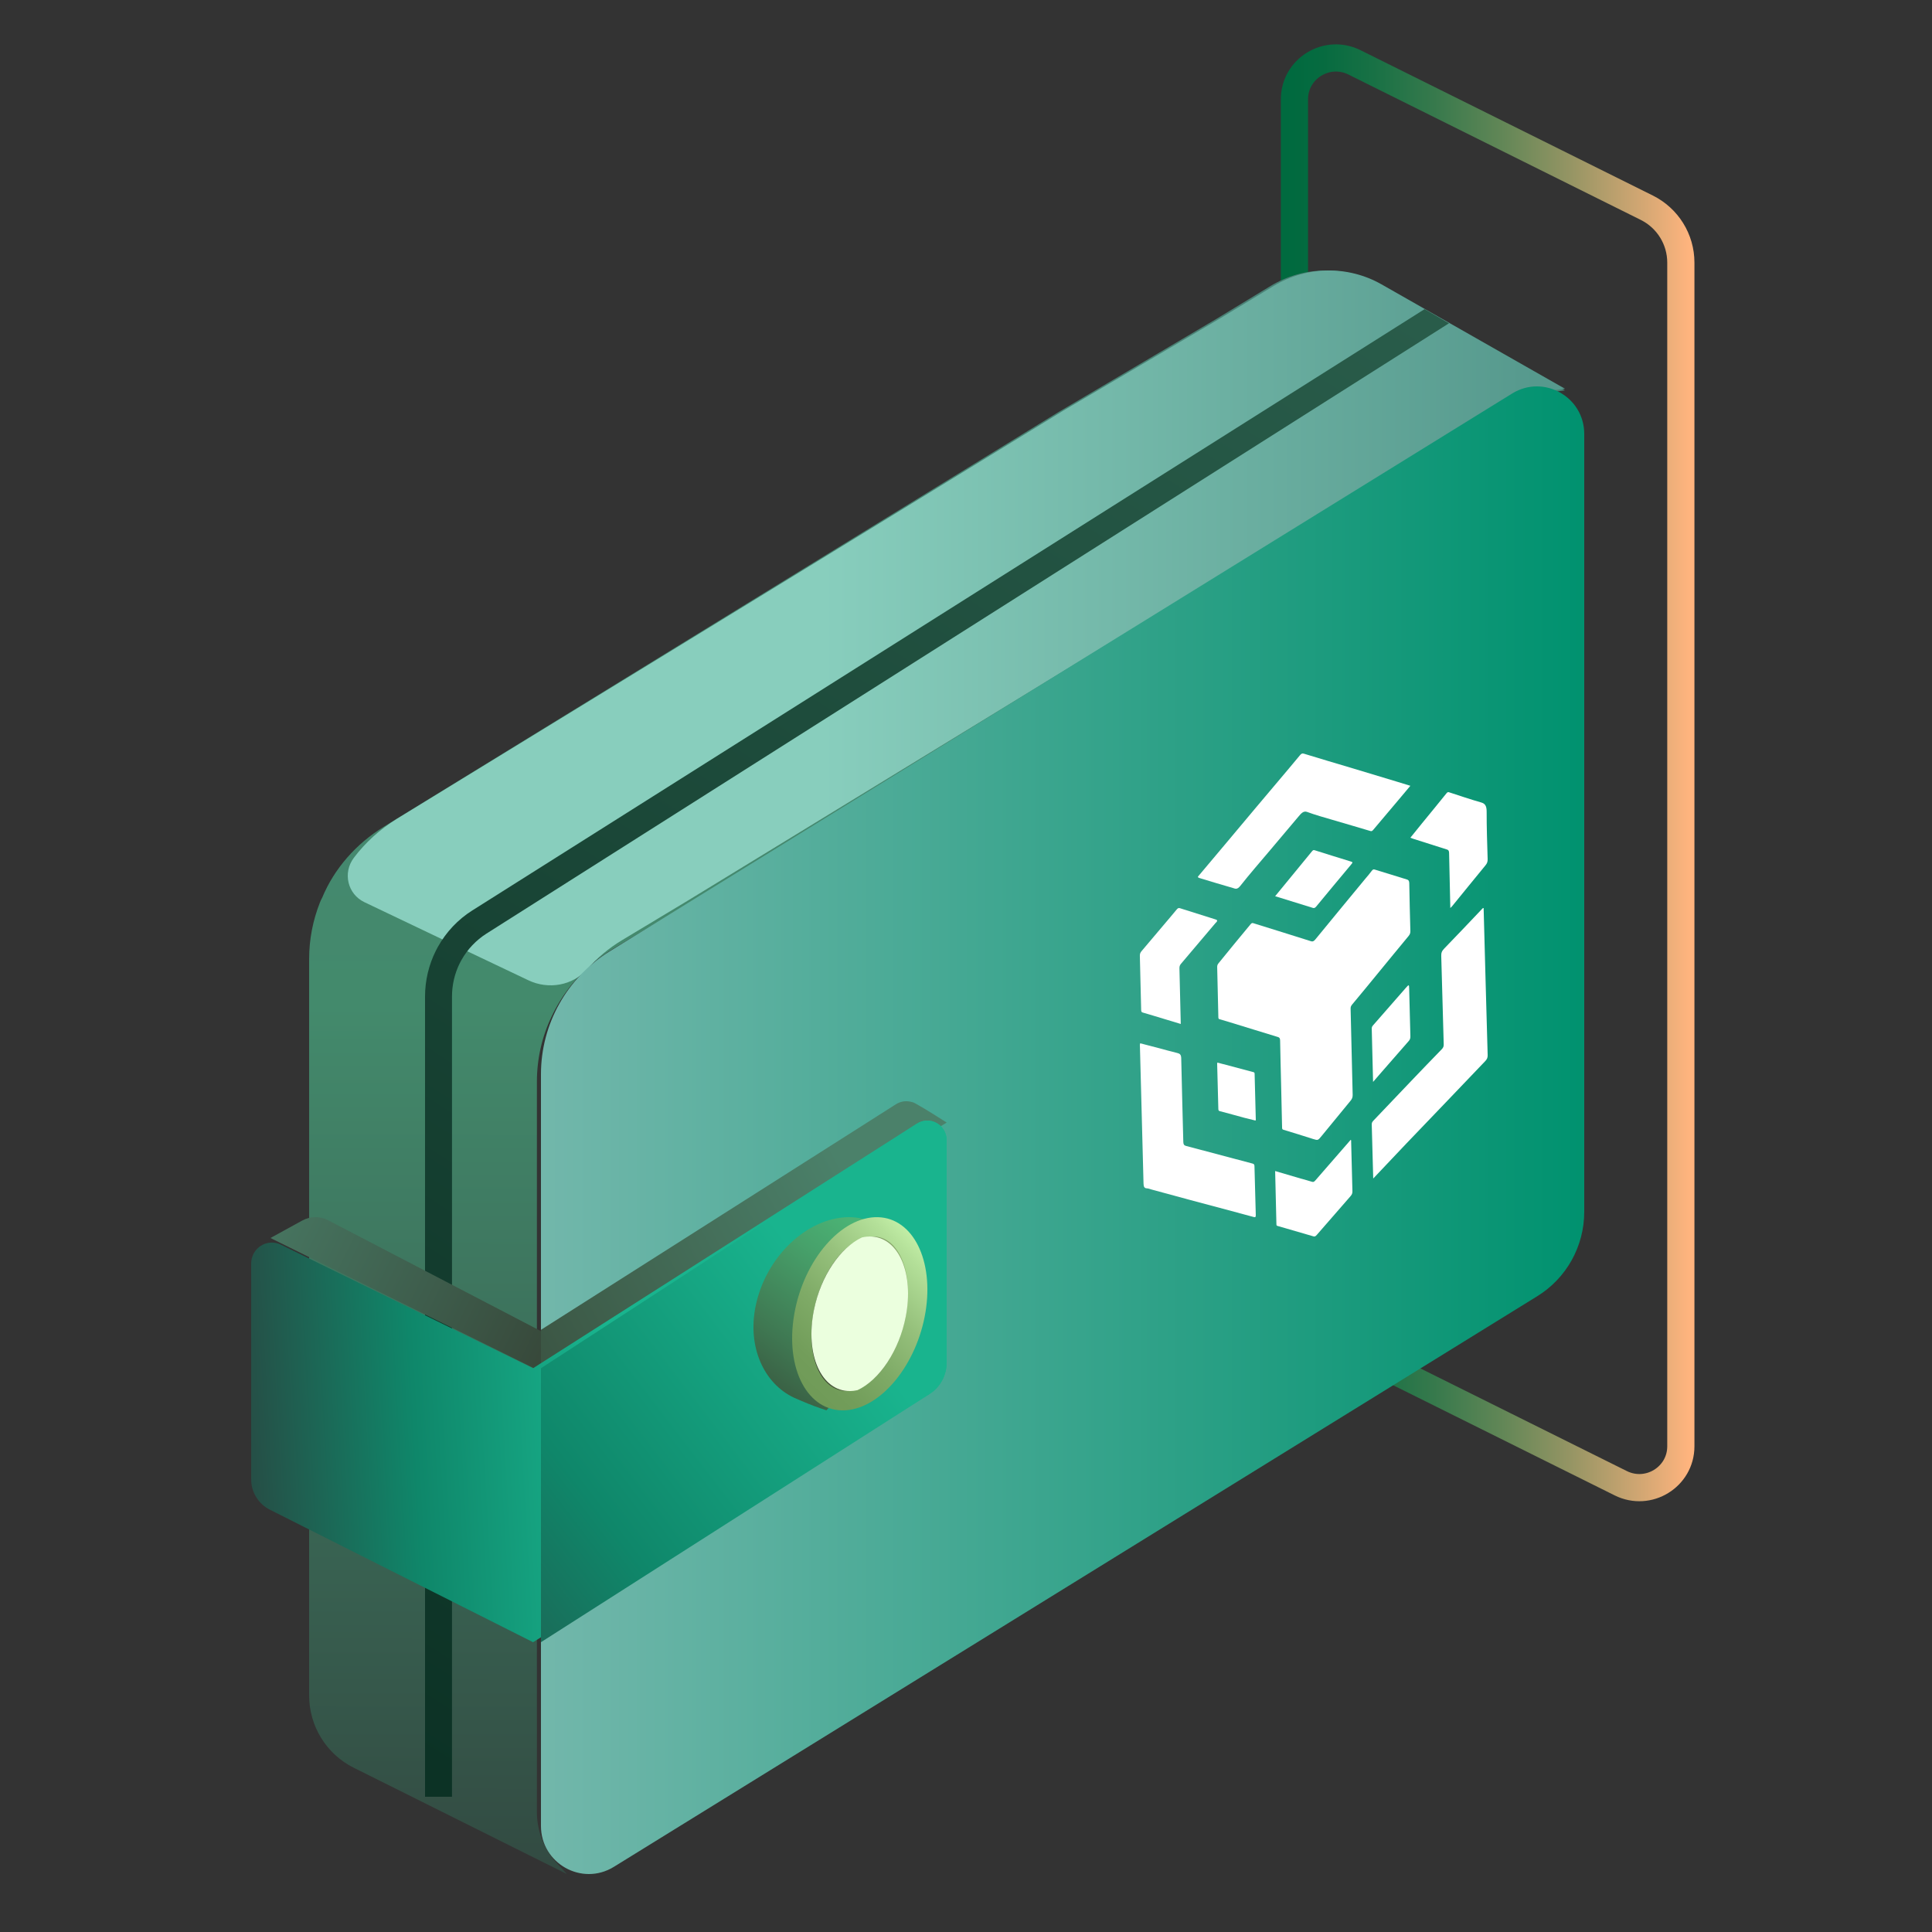 <svg xmlns="http://www.w3.org/2000/svg" width="80" height="80" viewBox="0 0 80 80" fill="none">
  <rect x="0" y="0" width="80" height="80" fill="#333333" stroke="none"/>
  <path d="M55.089 55.439L67.114 61.418C68.257 61.985 69.6 61.159 69.6 59.888V10.872C69.6 9.909 69.053 9.03 68.188 8.6L56.085 2.582C54.943 2.015 53.6 2.841 53.6 4.112V53.041C53.6 54.057 54.176 54.986 55.089 55.439Z" stroke="url(#paint0_linear_569_14088)" stroke-width="1.126" stroke-miterlimit="10"/>
  <path d="M64.801 16.164L62.914 16.413L50.37 23.998L28.076 37.668L25.319 39.332C24.317 39.935 23.538 40.786 22.997 41.782C22.945 41.874 22.905 41.965 22.852 42.07C22.444 42.909 22.232 43.839 22.232 44.795V75.032C22.232 75.753 22.483 76.46 22.945 77.024L23.473 77.6L14.647 73.198C13.513 72.635 12.801 71.469 12.801 70.211V39.699C12.801 38.887 12.959 38.101 13.249 37.367C13.276 37.301 13.302 37.236 13.341 37.17C13.843 35.965 14.74 34.943 15.888 34.236L43.811 17.074L50.37 13.203L52.612 11.841C53.997 11.002 55.738 10.989 57.137 11.788L64.801 16.164Z" fill="url(#paint1_linear_569_14088)"/>
  <path d="M64.8 16.096L62.935 16.341L50.532 23.817L28.488 37.288L25.762 38.928C25.209 39.259 24.725 39.667 24.312 40.133C23.709 40.814 22.709 40.985 21.885 40.594C20.045 39.722 17.721 38.615 15.089 37.357C14.39 37.023 14.186 36.141 14.649 35.524C15.127 34.886 15.734 34.337 16.436 33.905L44.047 16.994L50.532 13.178L52.749 11.836C54.112 11.01 55.822 10.987 57.207 11.775L64.8 16.096Z" fill="url(#paint2_linear_569_14088)"/>
  <path d="M65.6 17.969V50.18C65.6 51.609 64.859 52.935 63.644 53.68L25.414 77.305C24.094 78.115 22.4 77.161 22.4 75.609V44.483C22.4 42.404 23.479 40.476 25.246 39.392L62.62 16.291C63.926 15.491 65.6 16.434 65.6 17.969Z" fill="url(#paint3_linear_569_14088)"/>
  <path d="M39.2 46.483C39.2 46.483 38.349 45.935 37.96 45.723C37.938 45.709 37.916 45.697 37.892 45.685C37.84 45.658 37.799 45.64 37.779 45.636C37.778 45.636 37.775 45.638 37.773 45.638C37.558 45.571 37.315 45.587 37.097 45.726L22.4 55.065V66.4L37.613 56.915C38.072 56.628 38.352 56.125 38.352 55.583V46.995L39.2 46.483Z" fill="url(#paint4_linear_569_14088)"/>
  <path d="M53.047 44.864C53.033 44.272 53.017 43.68 53.007 43.086C53.006 42.991 52.977 42.959 52.917 42.941C52.6 42.847 52.284 42.748 51.968 42.65C51.602 42.537 51.236 42.424 50.869 42.312C50.743 42.273 50.616 42.235 50.488 42.2C50.449 42.189 50.45 42.145 50.449 42.1C50.433 41.416 50.418 40.731 50.401 40.048C50.399 39.981 50.415 39.937 50.458 39.885C50.671 39.627 50.881 39.364 51.094 39.105C51.323 38.827 51.553 38.552 51.782 38.273C51.822 38.224 51.852 38.213 51.893 38.226C52.294 38.353 52.697 38.475 53.098 38.601C53.496 38.725 53.894 38.851 54.291 38.976C54.351 38.995 54.398 38.982 54.468 38.897C55.157 38.053 55.851 37.216 56.543 36.377C56.628 36.274 56.718 36.176 56.797 36.065C56.844 36 56.876 35.992 56.922 36.006C57.367 36.146 57.813 36.283 58.26 36.418C58.322 36.437 58.354 36.473 58.355 36.577C58.366 37.234 58.382 37.889 58.4 38.542C58.403 38.632 58.385 38.687 58.325 38.76C57.89 39.283 57.459 39.812 57.026 40.339C56.681 40.76 56.335 41.182 55.987 41.598C55.936 41.66 55.924 41.704 55.926 41.778C55.955 42.962 55.981 44.148 56.011 45.332C56.014 45.441 55.984 45.507 55.918 45.586C55.52 46.066 55.125 46.548 54.73 47.033C54.575 47.223 54.577 47.227 54.372 47.163C53.96 47.033 53.549 46.901 53.135 46.778C53.084 46.763 53.09 46.718 53.088 46.667C53.074 46.066 53.06 45.465 53.047 44.864Z" fill="white"/>
  <path d="M56.862 48.8C56.842 48.035 56.823 47.298 56.801 46.562C56.799 46.497 56.821 46.454 56.868 46.405C57.398 45.85 57.927 45.292 58.458 44.736C58.869 44.306 59.282 43.875 59.697 43.45C59.77 43.377 59.783 43.318 59.781 43.234C59.746 42.019 59.715 40.803 59.679 39.59C59.675 39.468 59.696 39.386 59.799 39.281C60.32 38.745 60.835 38.198 61.352 37.655C61.373 37.633 61.392 37.598 61.434 37.6L61.437 37.721C61.491 39.712 61.543 41.703 61.601 43.692C61.604 43.8 61.57 43.866 61.494 43.945C60.969 44.491 60.447 45.041 59.923 45.589C59.36 46.178 58.795 46.763 58.233 47.352C57.781 47.827 57.331 48.304 56.862 48.8Z" fill="white"/>
  <path d="M49.6 36.304C49.984 35.846 50.37 35.389 50.755 34.931C51.172 34.433 51.589 33.934 52.007 33.438C52.459 32.9 52.913 32.364 53.366 31.827C53.52 31.645 53.672 31.461 53.824 31.278C53.876 31.215 53.917 31.186 53.983 31.206C54.642 31.41 55.306 31.603 55.967 31.801C56.605 31.992 57.241 32.185 57.879 32.378C58.048 32.429 58.217 32.482 58.4 32.538C58.23 32.74 58.072 32.93 57.913 33.118C57.566 33.529 57.218 33.94 56.871 34.352C56.832 34.399 56.802 34.428 56.749 34.412C56.228 34.254 55.703 34.105 55.18 33.95C54.826 33.846 54.469 33.748 54.123 33.62C53.973 33.564 53.873 33.686 53.758 33.823C53.367 34.288 52.974 34.751 52.583 35.216C52.174 35.702 51.757 36.176 51.36 36.68C51.224 36.853 51.145 36.796 51.053 36.77C50.584 36.637 50.119 36.493 49.652 36.353C49.63 36.347 49.612 36.335 49.6 36.304Z" fill="white"/>
  <path d="M47.214 43.2C47.462 43.265 47.707 43.328 47.952 43.393C48.221 43.464 48.487 43.539 48.758 43.605C48.857 43.629 48.909 43.674 48.912 43.82C48.935 44.975 48.971 46.126 48.998 47.28C49 47.378 49.027 47.428 49.102 47.448C49.785 47.627 50.468 47.809 51.15 47.991C51.39 48.054 51.628 48.121 51.869 48.182C51.919 48.195 51.944 48.221 51.945 48.289C51.961 48.961 51.979 49.632 51.999 50.302C52.002 50.398 51.981 50.412 51.911 50.393C51.442 50.264 50.972 50.138 50.501 50.013C50.094 49.904 49.686 49.798 49.279 49.688C48.747 49.545 48.215 49.4 47.682 49.255C47.619 49.238 47.558 49.209 47.491 49.207C47.38 49.204 47.354 49.132 47.351 49.005C47.304 47.123 47.253 45.242 47.203 43.36C47.202 43.313 47.19 43.267 47.214 43.2Z" fill="white"/>
  <path d="M52.801 48.49C53.164 48.597 53.509 48.699 53.855 48.8C54.015 48.846 54.177 48.886 54.334 48.937C54.388 48.954 54.423 48.928 54.471 48.873C54.956 48.313 55.442 47.756 55.927 47.2C55.959 47.21 55.947 47.248 55.948 47.274C55.965 47.958 55.981 48.644 56.001 49.327C56.003 49.411 55.979 49.466 55.924 49.529C55.457 50.063 54.991 50.597 54.526 51.134C54.477 51.191 54.44 51.211 54.387 51.195C54.006 51.081 53.624 50.972 53.242 50.862C53.129 50.829 53.016 50.795 52.903 50.764C52.876 50.756 52.855 50.751 52.854 50.702C52.838 49.971 52.819 49.241 52.801 48.49Z" fill="white"/>
  <path d="M60.054 37.6L60.051 37.444C60.035 36.738 60.017 36.033 60.004 35.325C60.003 35.235 59.978 35.197 59.924 35.179C59.458 35.032 58.991 34.883 58.524 34.734C58.486 34.722 58.449 34.707 58.4 34.689C58.563 34.487 58.716 34.295 58.871 34.106C59.212 33.688 59.555 33.273 59.894 32.851C59.938 32.796 59.964 32.794 60.001 32.806C60.443 32.949 60.882 33.1 61.329 33.227C61.486 33.271 61.56 33.359 61.559 33.613C61.557 34.272 61.581 34.92 61.6 35.571C61.603 35.677 61.581 35.746 61.511 35.831C61.048 36.393 60.589 36.961 60.128 37.526C60.109 37.549 60.087 37.568 60.054 37.6Z" fill="white"/>
  <path d="M48.893 42.4C48.661 42.33 48.451 42.266 48.241 42.203C47.932 42.11 47.625 42.015 47.315 41.926C47.266 41.913 47.254 41.88 47.253 41.815C47.237 41.07 47.22 40.326 47.199 39.583C47.197 39.499 47.217 39.445 47.272 39.381C47.565 39.037 47.856 38.69 48.149 38.344C48.341 38.116 48.535 37.891 48.725 37.66C48.774 37.599 48.811 37.592 48.856 37.606C49.346 37.761 49.835 37.914 50.325 38.069C50.353 38.078 50.397 38.09 50.399 38.118C50.403 38.163 50.353 38.196 50.324 38.23C49.849 38.792 49.373 39.354 48.897 39.915C48.844 39.977 48.836 40.036 48.838 40.109C48.856 40.812 48.872 41.516 48.889 42.22L48.893 42.4Z" fill="white"/>
  <path d="M56.856 44.8C56.838 44.047 56.82 43.321 56.801 42.595C56.799 42.54 56.818 42.499 56.851 42.462C57.302 41.945 57.754 41.429 58.206 40.913C58.345 40.755 58.346 40.757 58.351 40.955C58.367 41.606 58.382 42.257 58.401 42.907C58.403 42.986 58.389 43.042 58.333 43.106C57.955 43.537 57.577 43.97 57.2 44.403C57.09 44.529 56.98 44.657 56.856 44.8Z" fill="white"/>
  <path d="M52.801 37.11C53.315 36.483 53.821 35.866 54.328 35.249C54.359 35.212 54.385 35.19 54.429 35.204C54.927 35.364 55.428 35.515 55.927 35.671C56.025 35.701 56.023 35.708 55.933 35.816C55.455 36.389 54.976 36.959 54.502 37.537C54.444 37.608 54.403 37.606 54.36 37.593C53.842 37.434 53.325 37.273 52.801 37.11Z" fill="white"/>
  <path d="M51.989 46.4C51.834 46.362 51.678 46.326 51.525 46.285C51.188 46.194 50.852 46.099 50.514 46.012C50.469 46 50.451 45.981 50.449 45.926C50.434 45.301 50.417 44.677 50.4 44.052C50.4 44.041 50.403 44.029 50.406 44C50.533 44.032 50.656 44.062 50.777 44.095C51.149 44.194 51.52 44.295 51.893 44.392C51.928 44.401 51.95 44.411 51.951 44.461C51.967 45.097 51.984 45.732 52 46.368C52.001 46.374 51.995 46.382 51.989 46.4Z" fill="white"/>
  <path d="M18.716 74.4H17.6V41.26C17.6 40.607 17.754 39.953 18.046 39.37L18.132 39.207C18.477 38.589 18.966 38.072 19.552 37.703L58.991 12.8L60 13.386L20.144 38.658C19.716 38.929 19.358 39.307 19.109 39.751L19.035 39.89C18.829 40.304 18.716 40.783 18.716 41.26L18.716 74.4Z" fill="url(#paint5_linear_569_14088)"/>
  <path d="M13.593 50.531C13.249 50.352 12.85 50.357 12.51 50.543L11.199 51.263L22.399 56.8V55.119L13.593 50.531Z" fill="url(#paint6_linear_569_14088)"/>
  <path d="M39.2 47.221V56.406C39.2 56.949 38.931 57.446 38.471 57.729L22.073 68L11.175 62.514C10.704 62.276 10.4 61.79 10.4 61.258V52.322C10.4 51.678 11.062 51.259 11.635 51.542L22.073 56.655L37.955 46.531C38.493 46.18 39.2 46.576 39.2 47.221Z" fill="url(#paint7_linear_569_14088)"/>
  <path d="M39.2 47.221V56.406C39.2 56.949 38.936 57.446 38.485 57.729L22.4 68V56.655L37.978 46.531C38.507 46.18 39.2 46.576 39.2 47.221Z" fill="url(#paint8_linear_569_14088)"/>
  <path d="M37.599 51.151L36.361 50.679C36.06 50.574 35.787 50.461 35.472 50.421L35.462 50.418L35.46 50.419C35.35 50.406 35.238 50.398 35.123 50.4C33.422 50.427 31.716 52.031 31.292 54.066C30.935 55.78 31.638 57.293 32.877 57.875L33.195 58.012C33.53 58.157 33.872 58.286 34.221 58.398L34.634 57.953C34.777 58.003 34.938 58.513 34.985 58.377L35.419 57.139C36.388 56.465 37.17 55.326 37.437 54.047C37.602 53.26 37.545 52.53 37.315 51.932L37.599 51.151Z" fill="url(#paint9_linear_569_14088)"/>
  <path d="M38.322 54.337C37.965 56.497 36.491 58.32 34.994 58.398C33.453 58.477 32.494 56.687 32.89 54.411C33.283 52.151 34.849 50.363 36.35 50.401C37.809 50.437 38.676 52.193 38.322 54.337Z" fill="url(#paint10_linear_569_14088)"/>
  <path d="M37.515 54.444C37.232 56.015 36.31 57.329 35.351 57.564C35.255 57.586 35.159 57.6 35.063 57.6C33.977 57.611 33.351 56.133 33.694 54.313C33.956 52.917 34.705 51.77 35.52 51.362C35.757 51.242 35.999 51.184 36.239 51.204C37.262 51.283 37.824 52.728 37.515 54.444Z" fill="url(#paint11_linear_569_14088)"/>
  <path d="M37.507 54.508C37.236 55.928 36.416 57.142 35.506 57.564C35.402 57.586 35.297 57.6 35.193 57.6C34.01 57.611 33.329 56.104 33.702 54.248C33.988 52.825 34.803 51.656 35.69 51.24C35.832 51.207 35.976 51.193 36.117 51.204C37.233 51.285 37.845 52.758 37.507 54.508Z" fill="#EBFFDE"/>
  <defs>
    <linearGradient id="paint0_linear_569_14088" x1="53.26" y1="32" x2="69.939" y2="32" gradientUnits="userSpaceOnUse">
      <stop stop-color="#006A3F"/>
      <stop offset="0.09" stop-color="#066B40"/>
      <stop offset="0.217" stop-color="#187145"/>
      <stop offset="0.365" stop-color="#36794C"/>
      <stop offset="0.53" stop-color="#608656"/>
      <stop offset="0.708" stop-color="#969564"/>
      <stop offset="0.895" stop-color="#D7A874"/>
      <stop offset="1" stop-color="#FFB47E"/>
    </linearGradient>
    <linearGradient id="paint1_linear_569_14088" x1="38.849" y1="8.58" x2="38.76" y2="86.772" gradientUnits="userSpaceOnUse">
      <stop stop-color="#4B8177"/>
      <stop offset="0.423" stop-color="#438A6C"/>
      <stop offset="1" stop-color="#2E3A37"/>
    </linearGradient>
    <linearGradient id="paint2_linear_569_14088" x1="14.4" y1="26" x2="76.016" y2="26" gradientUnits="userSpaceOnUse">
      <stop offset="0.319" stop-color="#88CEBD"/>
      <stop offset="0.799" stop-color="#56998D"/>
    </linearGradient>
    <linearGradient id="paint3_linear_569_14088" x1="22.4" y1="46.8" x2="65.6" y2="46.8" gradientUnits="userSpaceOnUse">
      <stop stop-color="#72B7AB"/>
      <stop offset="1" stop-color="#00926F"/>
    </linearGradient>
    <linearGradient id="paint4_linear_569_14088" x1="16.326" y1="63.304" x2="37.641" y2="51.832" gradientUnits="userSpaceOnUse">
      <stop stop-color="#333A2E"/>
      <stop offset="0.455" stop-color="#3E5D4A"/>
      <stop offset="0.97" stop-color="#4B816A"/>
    </linearGradient>
    <linearGradient id="paint5_linear_569_14088" x1="58.269" y1="12.822" x2="18.888" y2="74.01" gradientUnits="userSpaceOnUse">
      <stop stop-color="#295C4A"/>
      <stop offset="1" stop-color="#0C3225"/>
    </linearGradient>
    <linearGradient id="paint6_linear_569_14088" x1="25.772" y1="58.411" x2="5.457" y2="48.508" gradientUnits="userSpaceOnUse">
      <stop stop-color="#333A2E"/>
      <stop offset="0.418" stop-color="#3E5D4C"/>
      <stop offset="0.889" stop-color="#4B816A"/>
    </linearGradient>
    <linearGradient id="paint7_linear_569_14088" x1="7.498" y1="53.988" x2="37.511" y2="52.261" gradientUnits="userSpaceOnUse">
      <stop stop-color="#2E3A39"/>
      <stop offset="0.312" stop-color="#0F876A"/>
      <stop offset="0.579" stop-color="#19B48E"/>
    </linearGradient>
    <linearGradient id="paint8_linear_569_14088" x1="12.657" y1="71.593" x2="51.249" y2="42.007" gradientUnits="userSpaceOnUse">
      <stop stop-color="#2E3A39"/>
      <stop offset="0.312" stop-color="#0F876A"/>
      <stop offset="0.579" stop-color="#19B48E"/>
    </linearGradient>
    <linearGradient id="paint9_linear_569_14088" x1="29.974" y1="59.619" x2="36.114" y2="51.116" gradientUnits="userSpaceOnUse">
      <stop stop-color="#333A2E"/>
      <stop offset="0.458" stop-color="#3F7852"/>
      <stop offset="0.817" stop-color="#47A26B"/>
      <stop offset="1" stop-color="#4BB375"/>
    </linearGradient>
    <linearGradient id="paint10_linear_569_14088" x1="38.591" y1="50.626" x2="32.063" y2="57.267" gradientUnits="userSpaceOnUse">
      <stop stop-color="#D3FFB6"/>
      <stop offset="0.176" stop-color="#B4E099"/>
      <stop offset="0.397" stop-color="#96C17C"/>
      <stop offset="0.613" stop-color="#7FAB67"/>
      <stop offset="0.817" stop-color="#729D5A"/>
      <stop offset="1" stop-color="#6E9956"/>
    </linearGradient>
    <linearGradient id="paint11_linear_569_14088" x1="33.6" y1="54.4" x2="37.6" y2="54.4" gradientUnits="userSpaceOnUse">
      <stop stop-color="#333A2E"/>
      <stop offset="1" stop-color="#6B7E46" stop-opacity="0.4"/>
    </linearGradient>
  </defs>
</svg>